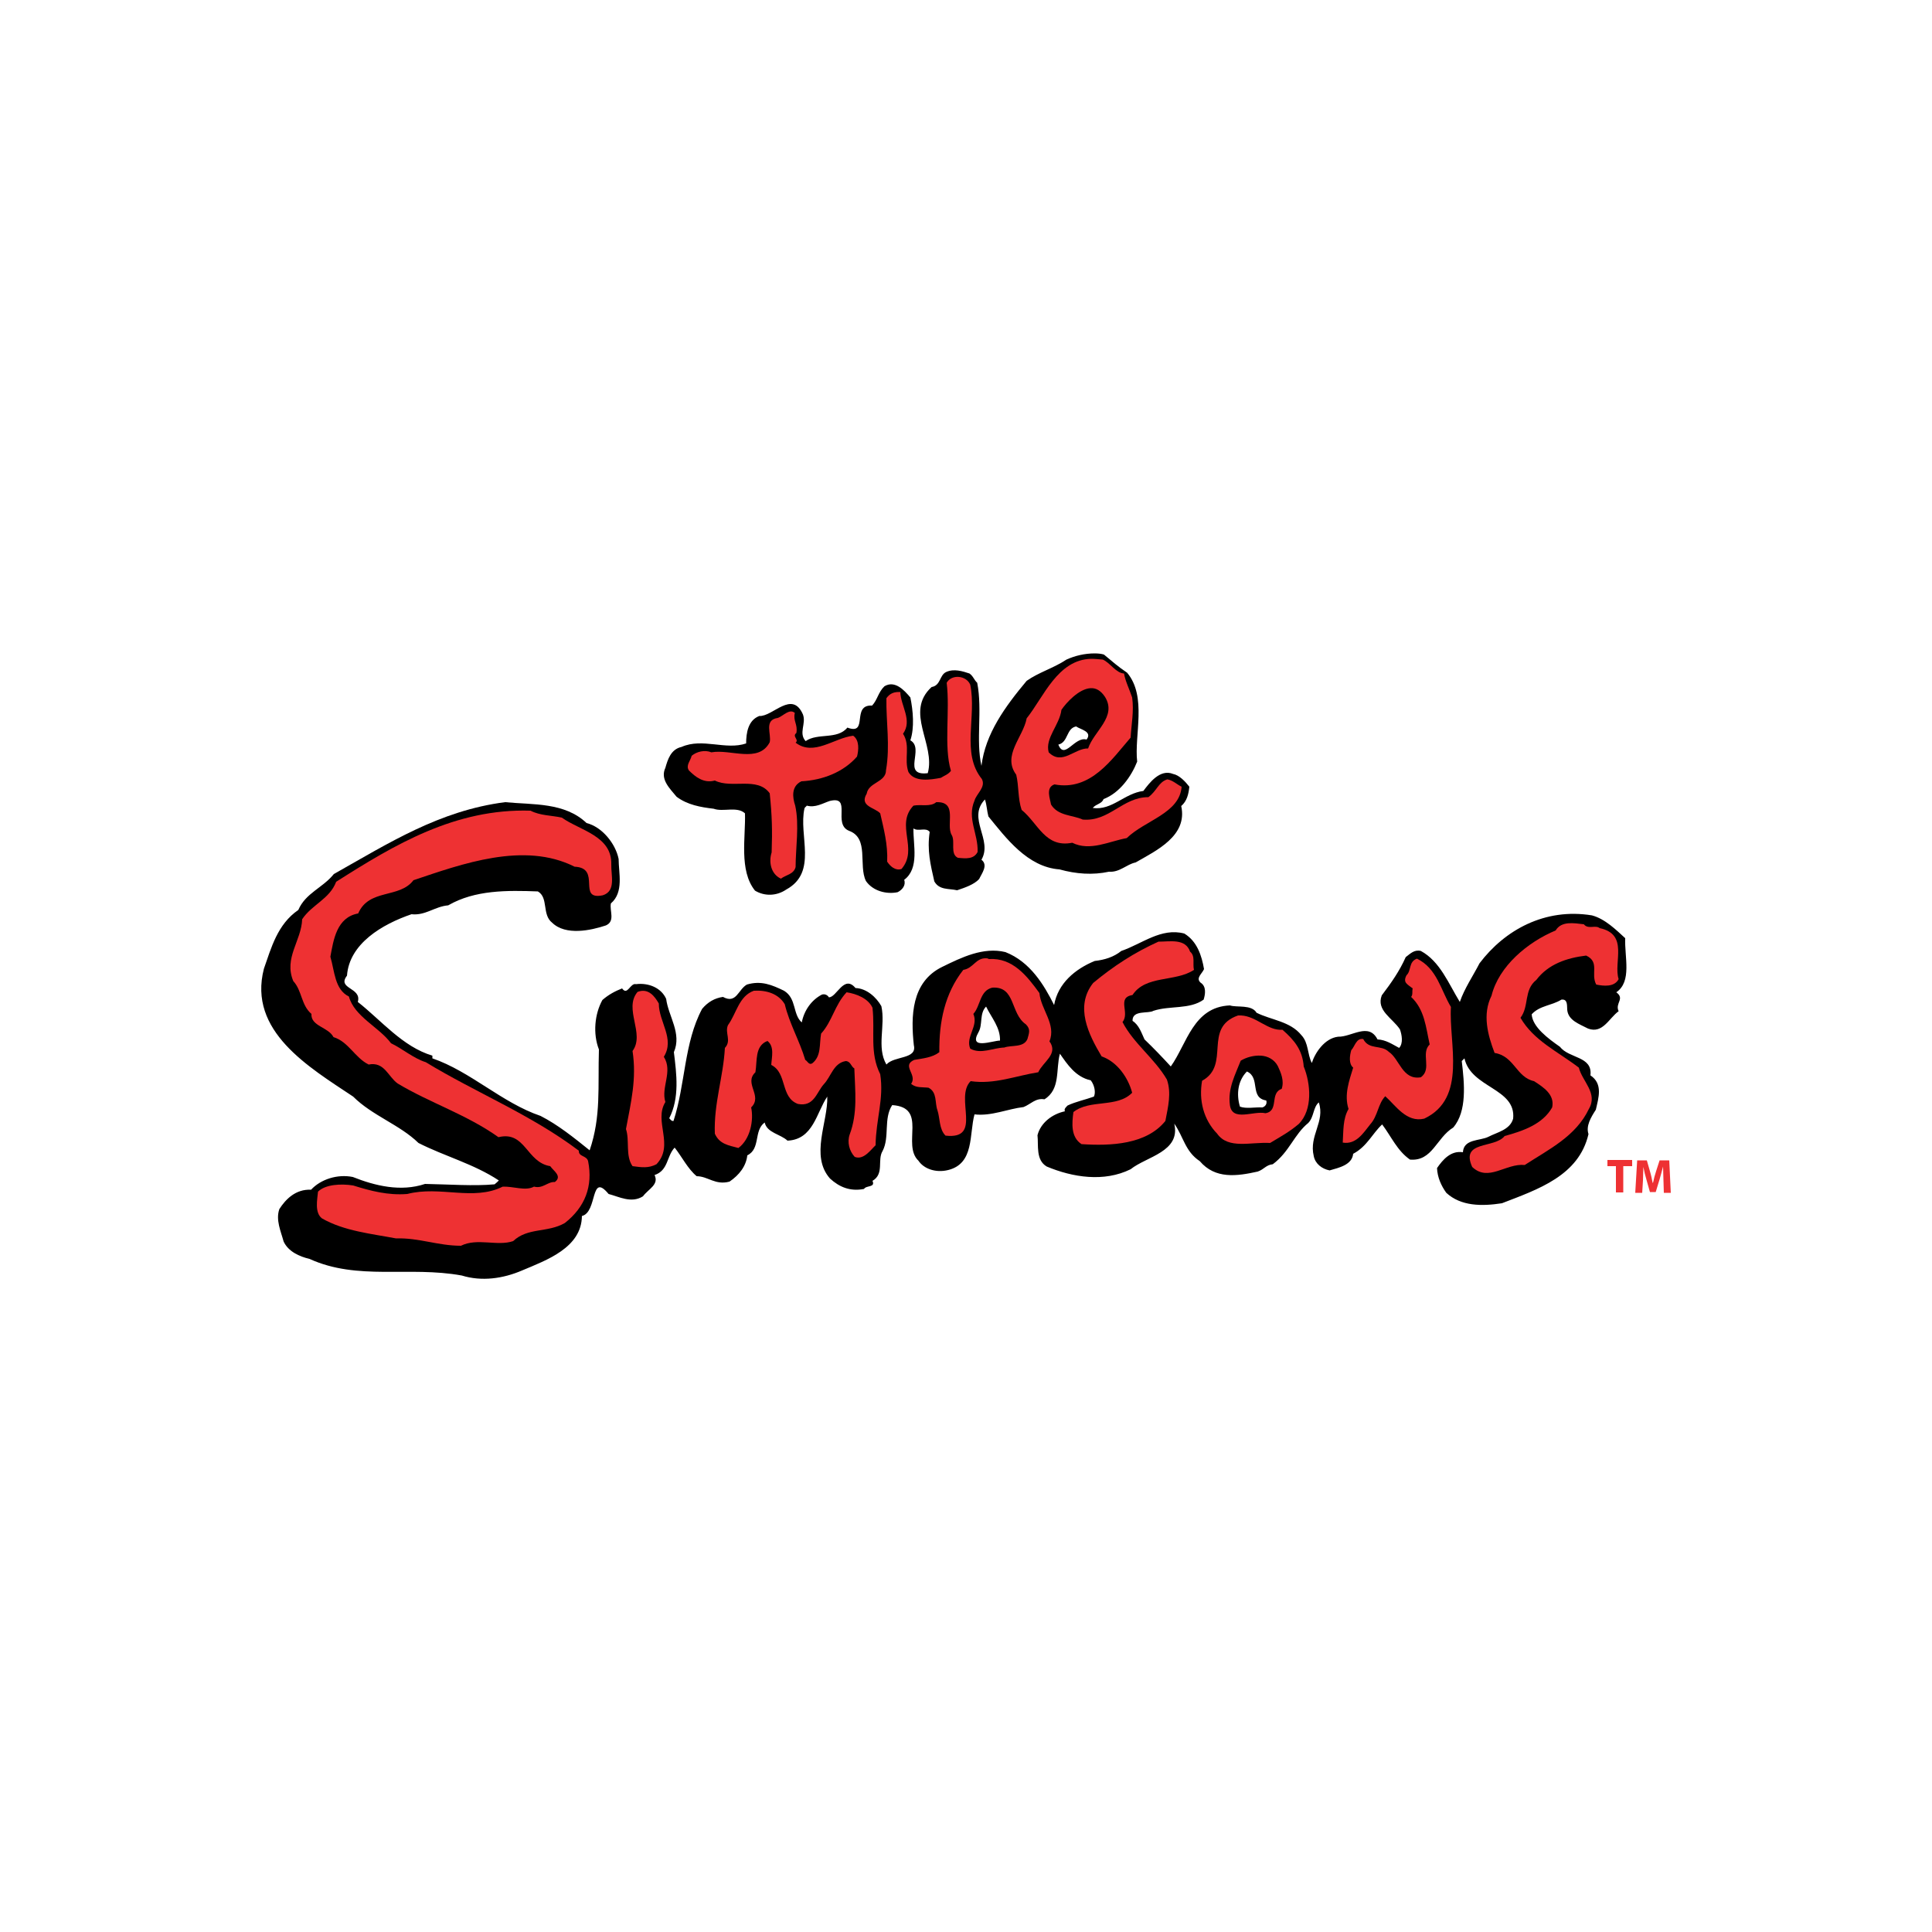 <?xml version="1.0" encoding="utf-8"?>
<!-- Generator: Adobe Illustrator 19.0.0, SVG Export Plug-In . SVG Version: 6.00 Build 0)  -->
<svg version="1.1" id="Layer_1" xmlns="http://www.w3.org/2000/svg" xmlns:xlink="http://www.w3.org/1999/xlink" x="0px" y="0px"
	 viewBox="0 0 500 500" style="enable-background:new 0 0 500 500;" xml:space="preserve">
<style type="text/css">
	.st0{fill:#EE3133;}
</style>
<g id="XMLID_1_">
	<path id="XMLID_5_" d="M283.3,169.1c-2.6,0-5.1,0.6-7.3,1.6c-3.3,2.2-7.2,3.3-10.3,5.5c-5.6,6.7-10.7,13.7-11.7,22
		c-1.5-6.7,0.3-14.3-1.1-21.5c-0.8-0.7-1-1.7-2-2.4c-1.8-0.6-4-1.3-6-0.4c-1.8,0.8-1.4,3.5-3.8,3.9c-7.1,6.5,1.1,14.8-1,22.3
		c-6.9,0.8-0.7-6.4-4.5-8.5c1.1-3.3,0.7-7.7,0-11.1c-1.6-1.9-4-4.5-6.7-2.9c-1.6,1.5-1.8,3.5-3.2,5c-5.5-0.3-0.8,7.8-6.4,5.7
		c-2.6,3.2-7.7,1.3-10.8,3.5c-1.9-2.1,0.2-4.5-0.7-6.9c-2.8-6.4-7.8,0.6-11.3,0.4c-2.9,1.1-3.4,4.4-3.4,7.1
		c-5.3,1.8-11.3-1.5-16.7,0.9c-2.8,0.6-3.6,3.3-4.2,5.4c-1.4,3,1.1,5.3,2.9,7.5c2.8,2.1,6.2,2.7,9.6,3.1c2.4,0.9,6.1-0.7,8.1,1.2
		c0.2,6.1-1.6,14.8,2.6,20c2.5,1.5,5.6,1.4,8.1-0.3c8.2-4.5,3.1-14,4.7-21c0.1-0.3,0.4-0.4,0.6-0.7c2.2,0.6,4.1-0.6,5.9-1.2
		c5.9-1.5,0.7,5.9,5,7.7c5.3,1.9,2.4,8.9,4.4,13c1.8,2.6,5.3,3.5,8.2,2.9c1.2-0.6,2.2-1.8,1.7-3.2c4-3,2.3-9,2.4-13.3
		c1.3,0.9,3.2-0.4,4.2,0.9c-0.7,4.8,0.2,8.4,1.2,12.8c1.3,2.3,3.7,1.8,5.9,2.3c2.1-0.7,4.4-1.5,5.7-2.9c0.7-1.5,2.4-3.6,0.6-5
		c3-5.2-3.8-10.7,0.9-15.6c0.5,1.5,0.5,2.9,0.9,4.4c4.5,5.5,10.1,13.1,18.4,13.7c4.3,1.2,8.6,1.5,12.8,0.6c2.8,0.2,4.5-1.9,6.9-2.4
		c5.4-3.1,13.5-6.9,11.8-14.6c1.5-1.3,1.9-3.1,2.1-5c-1-1.3-2.6-3-4.2-3.3c-3.4-1.4-6.2,2.4-7.7,4.4c-4.9,0.6-8.1,5.1-13.1,4.4
		c0.9-1.1,2.3-1,2.8-2.3c4.2-1.6,7.2-5.9,8.7-9.7c-0.8-6.8,2.6-16.8-2.6-23c-2.4-1.6-3.8-2.9-6-4.7
		C285.1,169.2,284.2,169.1,283.3,169.1z M278.5,188c1.1,0.8,4.3,1.3,2.7,3.4c-3.1-0.9-5.7,5.4-7.3,1.3
		C276.5,192.1,275.9,188.5,278.5,188z"/>
	<path id="XMLID_8_" class="st0" d="M282.4,170.5c-8.7,0.2-12.3,9.9-16.7,15.4c-0.9,4.9-6.4,9.6-2.7,14.6c0.7,2.9,0.4,6.2,1.4,9.1
		c4.3,3.5,6.1,9.9,13.1,8.5c4.6,2.3,9.6-0.4,14.1-1.2c4.7-4.6,13.7-6.4,14.2-13.3c-1.1-0.5-2.3-1.7-3.7-1.9c-2.3,0.7-2.7,3-4.9,4.6
		c-6.7,0-10.1,6.4-17,5.8c-2.6-1.2-6.4-0.9-8.2-3.9c-0.2-1.4-1.5-4.4,0.9-5.2c9.4,1.8,14.9-6.6,19.7-12.1c0.2-3.5,0.9-6.8,0.4-10.4
		c-0.7-2.1-1.8-4.3-2.1-6.2c-2.1-0.1-3.6-2.8-5.5-3.6C284.2,170.6,283.3,170.5,282.4,170.5z M282.2,178.1c1.4-0.1,2.7,0.6,3.8,2.3
		c3.1,5.1-2.9,8.8-4.4,13.3c-3.5-0.1-6.7,4.5-10.2,1c-1-3.7,2.8-7,3.3-11C276,181.8,279.2,178.3,282.2,178.1z"/>
	<path id="XMLID_9_" class="st0" d="M251.1,177.2c1.7,8.3-2.4,17.7,3,24.4c1.1,2.1-1.4,3.8-1.9,5.6c-2,4.6,1,8.6,0.8,13.3
		c-1,1.9-3,1.7-5.1,1.5c-2.1-1-0.6-4.2-1.6-5.9c-1.6-2.7,1.7-8.7-4-8.5c-1.5,1.3-4,0.5-5.9,0.9c-4.8,5,1.4,11.2-3.1,16.4
		c-1.6,0.5-2.9-0.7-3.7-1.9c0.2-4.5-0.9-8.5-1.8-12.5c-1.3-1.5-5.5-1.8-3.5-5.1c0.5-3,5-2.9,5-6.1c1.1-6.3,0-12.5,0.1-18.6
		c0.9-1.3,2.1-1.7,3.6-1.6c0.1,3.6,3.2,7.3,0.7,10.8c2,3.1,0.2,6.5,1.4,9.9c1.6,2.7,5.7,2,8.4,1.5c0.9-0.6,1.8-0.8,2.6-1.8
		c-1.9-6.4-0.2-15.4-1.1-22.8C246.3,174.4,250.1,174.8,251.1,177.2z"/>
	<path id="XMLID_10_" class="st0" d="M206.1,189.7c-1.2,0.9,0.8,1.7-0.2,2.5c4.7,3.6,9.9-1.2,14.9-1.8c1.7,1.2,1.4,3.8,1,5.4
		c-3.5,4-8.8,6.1-14.4,6.4c-2.7,1.3-2.3,4.2-1.6,6.3c1.1,4.9,0.1,11.1,0.1,15.9c-0.5,1.9-2.5,2-3.8,3c-2.6-1.2-3.2-4.3-2.4-6.8
		c0.2-5.8,0.1-9.5-0.5-15.3c-3.2-4.4-9.8-1.1-14.2-3.3c-2.9,0.8-5.1-1-6.7-2.6c-0.9-1.3,0.4-2.5,0.7-3.8c1.3-1.1,3.4-1.6,5.1-0.9
		c5-0.9,12.2,2.9,15.1-2.6c0.5-2.1-1.6-5.8,2.1-6.3c1.4-0.5,3-2.5,4.4-1.3C205.2,186.6,206.5,187.4,206.1,189.7L206.1,189.7z"/>
	<path id="XMLID_14_" d="M130.7,207.6c-17,2.2-30.1,10.6-44.3,18.6c-2.9,3.6-7.3,4.9-9.2,9.3c-5.4,3.7-7,9.8-8.9,15.2
		c-4.2,16.2,11.7,25.5,23.1,33.1c4.9,4.9,12.1,7.3,16.9,12c6.9,3.5,14.3,5.4,20.8,9.7c-0.3,0.3-0.7,0.7-1.1,1c-5.3,0.5-12,0-18-0.1
		c-6.3,2.1-12.9,0.5-18.7-1.8c-4-0.8-8.3,0.6-10.8,3.3c-4-0.2-6.6,2.5-8.2,5c-1,2.8,0.4,5.8,1.1,8.4c1.2,2.6,4.1,3.9,6.7,4.5
		c12.5,5.7,25.7,1.8,39.4,4.3c5.2,1.6,10.7,0.8,15.6-1.3c6.4-2.7,15.4-5.9,15.5-14.1c4.1-1,2.1-11.5,6.9-5.7
		c2.7,0.7,5.9,2.5,8.9,0.6c1.4-1.9,4.2-3,3-5.5c3.6-1.2,3.1-4.9,5.2-7.1c1.9,2.4,3.4,5.5,5.7,7.4c2.9,0,4.8,2.4,8.5,1.4
		c2.5-1.7,4.3-4,4.6-6.8c3.5-1.7,1.6-6.4,4.5-8.5c0.6,2.7,4.1,3,5.9,4.7c6.7-0.3,7.5-7.3,10.3-11.4c0.2,6.6-4.5,15.3,0.7,21.2
		c2.4,2.2,5.2,3.4,8.8,2.7c0.6-1,3-0.3,2.2-2.1c3.1-1.8,1.2-5.4,2.6-7.7c1.9-3.6,0.2-8.4,2.5-11.9c9.3,0.6,2.4,10.2,6.8,14.4
		c1.4,2.1,4.5,3.2,7.7,2.4c6.8-1.7,5.4-9.3,6.8-14.4c4.4,0.5,8.5-1.4,12.7-1.9c1.8-0.7,3.1-2.4,5.4-2c4.2-2.6,2.9-7.7,4-11.8
		c1.9,2.7,4,6,8,6.9c1,1.3,1.3,3.2,0.8,4.2c-2.2,0.8-4.7,1.3-6.8,2.3c-0.4,0.4-1,0.9-0.7,1.5c-3.3,0.7-6.3,3-7.1,6.2
		c0.3,2.6-0.5,6.4,2.4,8.1c6.7,2.8,14.8,4.1,21.7,0.7c4.1-3.3,13-4.5,11.3-11.8c2.4,3.4,2.8,7.2,6.6,9.7c4,4.7,9.6,3.9,15,2.7
		c1.7-0.6,2.1-1.7,3.9-1.9c4.3-3.2,5.5-7.7,9.2-10.7c1.5-1.6,1.2-4,2.7-5.3c1.7,5-2.6,8.6-1.3,13.9c0.4,2,2.1,3.3,4.1,3.7
		c2.4-0.7,5.8-1.4,6.1-4.3c3.6-1.9,5-5.3,7.5-7.6c2.4,3.2,3.9,6.8,7.2,9.1c5.8,0.5,6.8-5.6,11.2-8.3c3.6-4.2,2.9-11.4,2.2-17.2
		c0.3-0.3,0.4-0.4,0.7-0.7c1.7,7.7,13.4,7.7,12.6,15.6c-0.8,2.9-4.1,3.5-6.4,4.7c-2.2,1.1-6.4,0.5-6.6,4c-3.1-0.5-5.2,1.9-6.7,4.1
		c0.1,2.4,1.1,4.6,2.4,6.4c3.8,3.5,9.2,3.5,14.4,2.7c9.3-3.6,19.9-7.1,22.4-17.9c-0.7-2.1,0.6-4.3,1.9-6.3c0.7-3.1,1.9-6.7-1.4-8.9
		c0.6-5-5.5-4.3-7.9-7.4c-3-2.1-7.1-5.1-7.3-8.4c2.1-2.3,5.1-2.2,7.7-3.8c1.7-0.2,1.4,1.6,1.5,2.7c0.3,2.7,3.1,3.6,5.4,4.8
		c3.8,1.4,5.4-2.7,7.9-4.5c-1-2.1,1.7-3.2-0.6-4.9c4.1-2.8,2.1-9.1,2.3-14c-2.3-2.1-5.2-5-8.6-5.9c-12.2-2-22.6,3.8-29.1,12.4
		c-1.7,3.3-3.9,6.5-5.1,10c-2.9-4.7-5.1-10.5-10.1-13.2c-1.7-0.4-2.7,0.7-3.9,1.6c-1.6,3.6-3.7,6.6-6.2,9.9
		c-1.5,3.9,2.8,5.9,4.7,8.8c0.5,1.4,0.9,3.6-0.2,4.8c-1.7-0.9-3.4-2.1-5.6-2.2c-2.3-4.5-6.7-0.6-10.2-0.7c-3.5,0.4-6,4.2-6.8,6.8
		c-1.2-2.3-0.8-5.2-2.7-7.2c-2.9-3.6-7.8-3.9-11.6-5.8c-1.3-2.2-5.1-1.3-6.9-1.9c-9.5,0.4-11.1,9.9-15.3,15.8
		c-2.2-2.4-4.5-4.8-6.8-7c-0.8-1.7-1.4-3.7-3.1-4.8c-0.1-2.9,4.1-1.8,5.4-2.6c4.2-1.4,9.4-0.3,13-2.9c0.4-1.3,0.8-3.4-0.8-4.4
		c-1.3-1.2,0.4-2.3,0.9-3.5c-0.6-3.5-1.8-7.2-5.1-9.2c-6-1.6-11,2.7-16.3,4.5c-2,1.6-4.3,2.3-6.9,2.6c-5.1,2.1-9.5,5.8-10.5,11.4
		c-2.6-5.2-6.2-11.2-12.6-13.7c-5.7-1.4-11.4,1.4-16.3,3.8c-8.1,3.9-8.2,12.9-7.4,20.3c0.9,3.7-5.1,2.7-7.1,5
		c-2.6-4.5-0.2-10-1.3-15.1c-1.3-2.3-3.8-4.6-6.7-4.7c-3-3.6-4.9,2.5-6.9,2.4c-0.2-0.4-0.9-1-1.8-0.7c-2.7,1.4-4.6,4.1-5.2,7.2
		c-2.4-2.1-1.3-6.2-4.6-8.2c-3.1-1.5-5.9-2.7-9.6-1.6c-2.3,1.3-2.7,5.1-6.2,3.2c-2.1,0.3-3.9,1.3-5.4,3.1c-4.7,8.8-4.3,19.5-7.4,29
		c-0.5,0.1-0.8-0.4-1.1-0.7c2.7-5.3,1.9-11.4,1.2-17.1c2.1-4.9-1.4-9.2-2-13.8c-1.3-2.9-4.6-4.2-7.8-3.8c-1.5-0.4-2.2,3.1-3.6,1.1
		c-1.8,0.7-3.5,1.6-5.1,3c-2,3.6-2.5,8.7-0.9,12.8c-0.3,9.7,0.6,17.3-2.4,26.1c-4.1-3.3-8.2-6.6-12.7-8.9c-10-3.4-18.1-11.5-28-14.9
		c0-0.3,0-0.4,0-0.7c-7.7-2.3-13.2-9.1-19.3-13.9c1.1-3.8-5.5-3.3-2.8-6.8c0.6-8.3,9.1-13.3,16.7-15.9c3.6,0.4,6-2,9.5-2.3
		c6.9-4,15.3-3.9,23.2-3.6c2.8,1.6,1,6,3.7,8.1c3.5,3.4,10,2,13.9,0.7c2.5-1.1,0.9-3.8,1.3-5.7c3.4-2.9,2-7.9,2-11.5
		c-0.8-4-4.3-8.3-8.3-9.3C146.1,207.6,138,208.3,130.7,207.6z M255.2,260.5c1.4,2.9,3.7,5.4,3.6,8.8c-1.9,0-8.2,2.5-5.6-2.1
		C254.4,265.2,253.4,262.3,255.2,260.5z M322.7,277.3c3.6,1.6,0.6,6.8,5,7.5c0.3,0.9-0.3,1.6-1,1.8c-2-0.1-4.1,0.4-5.8-0.2
		C319.9,283.1,320.4,279.6,322.7,277.3z"/>
	<path id="XMLID_15_" class="st0" d="M145.4,211.6c4.6,3.3,13,4.7,12.8,12.1c-0.1,2.8,1.3,6.9-2.2,8c-6.8,1.4-0.2-7.1-7.3-7.4
		c-13.1-6.6-29.2-0.7-41.7,3.5c-3.6,4.8-11.5,2.1-14.3,8.6c-5.6,1-6.4,6.9-7.2,11.2c1.1,3.7,1.1,8.5,4.8,10.3
		c1.4,5.2,7.8,7.9,10.9,12.1c2.8,1.3,5.8,3.9,9,4.9c12.8,7.8,27.3,13.6,39.6,22.9c-0.1,1.6,2,1.2,2.4,2.7c1.3,6.5-0.8,11.9-6,16
		c-4.5,2.6-9.6,1.1-13.4,4.7c-4.1,1.4-9.3-0.9-13.5,1.2c-6,0-10.9-2.1-16.8-1.9c-6.3-1.2-13.5-1.9-19.2-5.2c-1.9-1.5-1.2-4.8-1-6.9
		c1.9-1.9,6-2.1,9.1-1.6c4.5,1.4,9,2.6,14,2.2c8.5-2.2,17.1,1.9,24.7-1.9c2.8-0.1,5.9,1.2,8.1,0c2.3,0.6,3.5-1.3,5.4-1.2
		c2-1.5-0.4-2.9-1.2-4.1c-6.2-1-6.4-9.2-13.4-7.5c-8.3-5.9-17.8-8.9-26.1-13.9c-2.5-1.8-3.4-5.7-7.5-4.9c-3.6-1.8-5.2-5.9-9.1-7.1
		c-1.3-2.6-5.9-2.8-5.7-6c-2.7-2.3-2.4-6-4.7-8.5c-2.5-6,2.1-10.4,2.3-16c2.5-3.8,7.1-5.2,8.8-9.7c15.1-9.6,30.8-19,50.3-18.4
		C139.8,211.1,142.7,211,145.4,211.6L145.4,211.6z"/>
	<path id="XMLID_16_" class="st0" d="M414,240.2c7.6,1.6,3.5,8.8,4.9,13.2c-1.1,2.1-3.9,1.8-5.8,1.4c-1.5-2.8,1-5.8-2.6-7.5
		c-5,0.6-9.8,2.2-12.9,6.3c-3.3,2.6-1.8,6.8-4.1,9.8c3.4,5.9,9.6,8.7,15.1,12.9c0.9,3.6,5,6.6,2.6,10.7
		c-3.4,7.1-10.3,10.4-16.6,14.5c-4.9-0.5-9.4,4.5-13.6,0.5c-3.1-6.9,5.8-4.7,8.4-8c4.7-1.3,9.8-3,12.3-7.4c0.7-3.3-2.2-5.2-4.7-6.8
		c-4.6-1-5.1-6.5-10.2-7.3c-1.8-4.7-3.2-10-0.8-14.8c1.9-7.7,9.4-13.9,16.6-16.9c1.5-2.5,4.7-1.9,7.3-1.6
		C411,240.6,412.9,239.3,414,240.2z"/>
	<path id="XMLID_17_" class="st0" d="M308,246.3c1.4,1.1,0.6,3.2,1,4.7c-4.8,3.2-12.5,1.3-15.9,6.5c-4.2,0.7-0.6,4.6-2.6,7
		c2.9,5.6,8.3,9.4,11.5,14.9c1.2,3.5,0.3,7-0.4,10.7c-4.9,6.1-14.1,6.5-21.7,6c-2.8-1.8-2.5-5.4-2.1-8.3c4.3-3.4,11.3-1,15.2-5
		c-1-3.8-3.8-8-7.9-9.4c-3.4-5.7-7-12.9-2.2-19c5.3-4.4,10.7-7.9,16.9-10.7C302.8,243.7,306.8,242.8,308,246.3L308,246.3z"/>
	<path id="XMLID_20_" class="st0" d="M255.2,248c-2.7-0.1-3.3,2.6-5.9,3c-4.8,6.1-6.3,13.5-6.2,21.3c-1.8,1.4-4.2,1.6-6.5,2
		c-3.4,1.5,0.9,3.8-0.8,6.2c1.3,1.1,2.8,0.8,4.5,1c2.3,1.2,1.6,3.9,2.3,5.8c0.7,2.1,0.4,4.9,2.1,6.6c9.8,1.1,2.2-9.8,6.5-14.1
		c6.2,0.9,11.7-1.4,17.5-2.3c1.2-2.7,5.3-4.7,2.9-8c1.8-4.4-2.2-8.2-2.6-12.5c-3.2-4.4-6.9-9.2-13.1-8.8
		C255.6,248,255.4,248,255.2,248z M256.8,255.6c6.1-0.4,4.6,6.7,8.7,9.5c1.3,1.3,0.8,2.3,0.4,3.8c-1,2.3-4.1,1.5-6,2.2
		c-3,0.1-6,1.8-8.8,0.3c-1.3-3.1,2.2-5.8,0.8-9C253.8,260.3,253.5,256.4,256.8,255.6z"/>
	<path id="XMLID_21_" class="st0" d="M375.5,260.6c-0.6,9.4,4.3,23.6-6.9,28.9c-4.6,1.1-7.4-3.4-10.1-5.8c-1.9,2-1.9,5.1-3.9,7.3
		c-1.7,2.1-3.6,5.3-7.1,4.7c0.2-3.1,0-6.1,1.5-8.7c-1.2-3.7,0.2-7.4,1.2-10.7c-1.2-1-0.9-3.1-0.5-4.5c1-1.1,1.3-3.2,3.1-2.9
		c1.5,2.9,4.7,1.4,6.6,3.3c2.8,1.8,3.5,7.4,8.3,6.6c3-2.1-0.1-6.2,2.3-8.5c-1-4.5-1.3-9-4.8-12.3c0.5-0.6,0.2-1.4,0.4-2.2
		c-1.4-1.1-2.6-1.5-1.6-3.4c1.3-1.2,0.5-3.5,2.7-4.3C371.9,250.6,372.9,256.3,375.5,260.6L375.5,260.6z"/>
	<path id="XMLID_22_" class="st0" d="M170.5,259.7c0,4.8,4.2,9.1,1.3,13.8c2.4,3.8-0.8,7.9,0.4,11.7c-3.1,5,2.4,11.1-2.3,16.1
		c-2.1,1.1-3.9,0.8-6.2,0.5c-1.9-2.7-0.7-6.6-1.7-9.6c1.3-7,2.8-13,1.7-20.2c3.3-4.5-2.4-10.9,1.3-15.3
		C167.9,255.6,169.5,258,170.5,259.7L170.5,259.7z"/>
	<path id="XMLID_23_" class="st0" d="M203.1,259.9c1.2,5,3.8,9.4,5.3,14.4c0.6,0.3,0.9,1.4,1.8,0.9c2.4-1.9,1.8-4.9,2.3-7.7
		c2.9-3.2,3.5-7.4,6.6-10.7c2.6,0.4,5.6,1.6,6.7,4c0.7,6.2-0.8,11.6,2,17.2c1,6.4-1.1,11.6-1.2,18.4c-1.3,1.2-3.1,3.9-5.4,3
		c-1.4-1.5-2-3.8-1.3-5.8c2.1-5.6,1.4-11.2,1.2-17.1c-0.9-0.5-0.9-1.8-2.2-1.9c-3.2,0.5-3.8,4-5.7,6c-1.9,2.1-2.5,5.9-6.7,5.1
		c-4.6-1.7-2.7-8-6.9-10.1c0.1-1.9,0.9-4.8-1-6.2c-3.3,1.3-2.6,5.1-3.1,8.1c-3.1,2.9,2,6.1-1.1,9.1c0.7,3.3-0.2,8.2-3.3,10.5
		c-2.6-0.7-4.9-1-6.1-3.7c-0.3-7.8,2.2-14.7,2.6-22.2c1.8-1.9-0.1-3.9,0.8-5.9c2.2-3,2.8-7.5,6.7-8.9
		C198.4,256.2,201.5,257.2,203.1,259.9L203.1,259.9z"/>
	<path id="XMLID_26_" class="st0" d="M321.2,262.8c-0.3,0-0.5,0-0.8,0c-9.2,3.2-1.8,12.8-9.3,16.9c-0.9,5.1,0.4,10.1,3.9,13.7
		c2.9,4.1,8.7,2.1,13.7,2.4c2.8-1.7,4.9-2.8,7.4-4.9c3.7-3.7,3.1-10.5,1.3-14.9c-0.3-4.2-2.4-6.8-5.5-9.5
		C328.1,266.8,325.2,263,321.2,262.8z M326.3,273.2c1.8,0.1,3.5,1,4.4,2.7c0.8,1.7,1.7,3.8,1,5.9c-3.2,1.1-0.6,5.7-4.2,6.3
		c-3.1-0.7-8.6,2.3-9.2-2.1c-0.6-4.3,1.4-7.9,2.8-11.5C322.6,273.6,324.5,273.1,326.3,273.2z"/>
	<polygon id="XMLID_27_" class="st0" points="418.2,301.8 416,301.8 416,300.2 422.4,300.2 422.4,301.8 420.1,301.8 420.1,308.6 
		418.2,308.6 418.2,301.8 	"/>
	<path id="XMLID_28_" class="st0" d="M430.5,305.4c0-1-0.1-2.2-0.1-3.5h0c-0.3,1.1-0.6,2.3-0.9,3.3l-1,3.3H427l-0.9-3.2
		c-0.3-1-0.6-2.2-0.8-3.3h0c0,1.1-0.1,2.4-0.1,3.5l-0.2,3.2h-1.8l0.5-8.4h2.5l0.8,2.8c0.3,1,0.5,2,0.7,3h0.1c0.2-1,0.5-2.1,0.8-3
		l0.9-2.8h2.5l0.4,8.4h-1.8L430.5,305.4L430.5,305.4z"/>
</g>
</svg>
